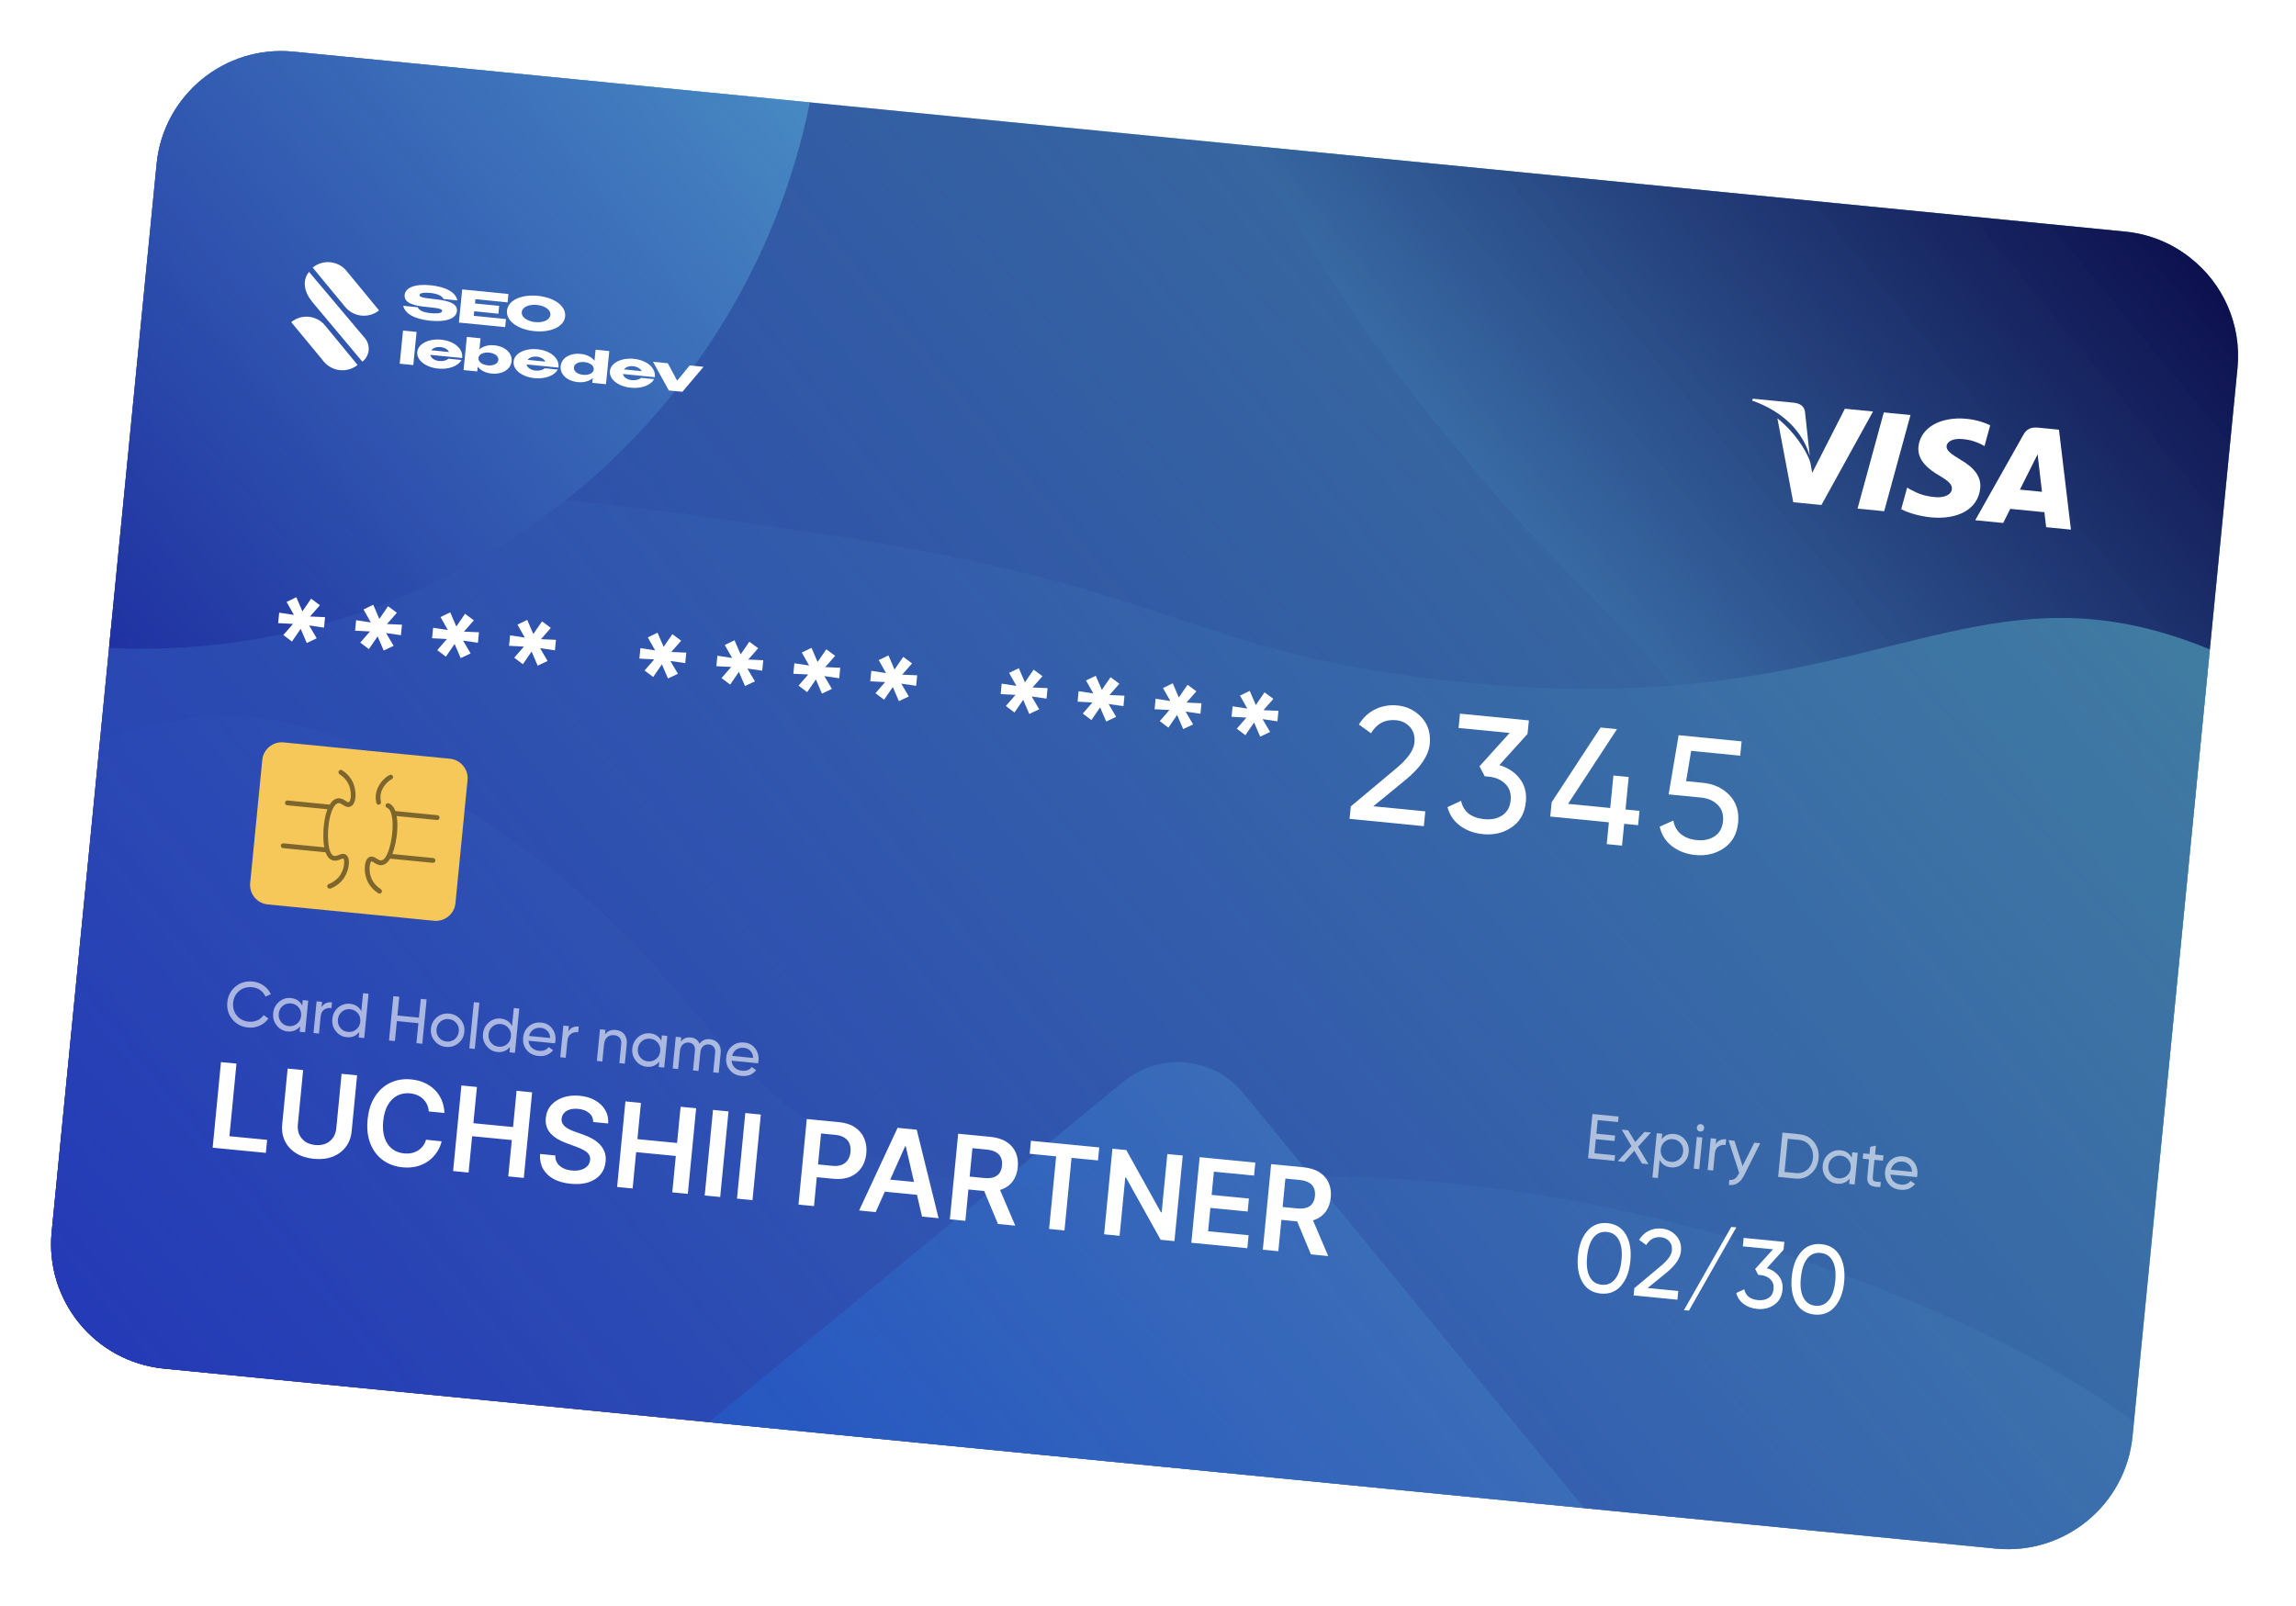 <svg width="233" height="163" viewBox="0 0 233 163" fill="none" xmlns="http://www.w3.org/2000/svg">
<g filter="url(#filter0_d_96_319641)">
<path d="M223.06 33.385L212.409 141.786C211.723 148.761 205.506 153.866 198.531 153.181L12.636 134.915C5.661 134.23 0.556 128.013 1.242 121.038L11.893 12.636C12.578 5.661 18.796 0.556 25.771 1.242L211.672 19.508C214.167 19.753 216.429 20.708 218.258 22.157C221.554 24.736 223.5 28.906 223.06 33.385Z" fill="url(#paint0_linear_96_319641)"/>
<path d="M223.06 33.385L214.972 115.695C194.371 121.275 172.232 116.535 167.736 106.436C164.44 99.032 173.103 94.364 172.116 81.205C171.643 74.969 169.261 70.213 165.655 65.589C160.827 59.374 153.79 53.408 146.264 44.446C141.424 38.684 129.561 24.558 123.682 10.862L211.665 19.507C214.161 19.752 216.423 20.707 218.257 22.163C221.56 24.736 223.501 28.9 223.06 33.385Z" fill="url(#paint1_linear_96_319641)"/>
<path d="M220.256 61.916L212.408 141.786C211.723 148.761 205.512 153.861 198.538 153.175L12.637 134.909C5.662 134.224 0.562 128.013 1.248 121.038L7.274 59.709C11.268 56.464 15.86 53.511 21.099 51.158C37.078 43.968 51.64 45.986 80.111 50.306C114.413 55.508 116.259 61.652 140.463 64.788C150.423 66.082 158.627 66.143 165.654 65.589C189.345 63.666 199.549 54.557 217.822 60.982C218.633 61.27 219.443 61.577 220.256 61.916Z" fill="url(#paint2_linear_96_319641)"/>
<path d="M78.185 6.392C71.445 39.64 41.303 63.382 7.065 61.767L11.893 12.636C12.578 5.661 18.796 0.556 25.771 1.242L78.185 6.392Z" fill="url(#paint3_linear_96_319641)"/>
<path opacity="0.33" d="M156.751 149.07L67.929 140.342L110.07 105.741C113.718 102.752 119.148 103.286 122.144 106.927L156.751 149.07Z" fill="url(#paint4_linear_96_319641)"/>
<path opacity="0.27" d="M212.554 140.304L212.409 141.78C211.724 148.755 205.506 153.86 198.531 153.175L12.637 134.909C5.662 134.224 0.557 128.007 1.242 121.032L6.126 71.325C9.812 69.805 13.999 68.783 18.584 68.728C29.205 68.616 37.02 73.805 46.183 80.055C63.757 92.045 65.888 100.37 75.735 108.083C94.677 122.924 112.486 112.269 146.695 116.489C172.466 119.679 199.129 130.256 212.554 140.304Z" fill="url(#paint5_linear_96_319641)"/>
<path opacity="0.53" d="M223.06 33.385L212.409 141.786C211.723 148.761 205.506 153.866 198.531 153.181L12.636 134.915C5.661 134.23 0.556 128.013 1.242 121.038L11.893 12.636C12.578 5.661 18.796 0.556 25.771 1.242L211.672 19.508C214.167 19.753 216.429 20.708 218.258 22.157C221.554 24.736 223.5 28.906 223.06 33.385Z" fill="url(#paint6_linear_96_319641)"/>
<path d="M17.58 112.489L18.424 103.803L19.997 103.955L19.282 111.323L23.107 111.694L22.979 113.014L17.58 112.489ZM30.665 104.992L32.238 105.145L31.687 110.82C31.626 111.442 31.426 111.975 31.086 112.418C30.749 112.862 30.303 113.191 29.749 113.406C29.194 113.617 28.564 113.689 27.857 113.62C27.147 113.551 26.541 113.36 26.037 113.045C25.535 112.728 25.16 112.319 24.915 111.819C24.67 111.318 24.577 110.757 24.637 110.135L25.189 104.46L26.762 104.613L26.224 110.156C26.189 110.518 26.237 110.848 26.367 111.146C26.501 111.445 26.706 111.689 26.981 111.878C27.257 112.065 27.595 112.177 27.993 112.216C28.392 112.255 28.745 112.209 29.051 112.079C29.361 111.947 29.609 111.747 29.794 111.479C29.98 111.212 30.091 110.897 30.126 110.535L30.665 104.992ZM41.099 108.964L39.513 108.81C39.493 108.545 39.432 108.307 39.33 108.094C39.228 107.879 39.093 107.692 38.926 107.533C38.759 107.374 38.563 107.248 38.338 107.154C38.116 107.059 37.872 106.998 37.606 106.972C37.134 106.926 36.704 107.004 36.316 107.206C35.928 107.406 35.609 107.723 35.359 108.158C35.108 108.59 34.951 109.133 34.888 109.786C34.823 110.451 34.872 111.021 35.034 111.496C35.2 111.969 35.452 112.339 35.791 112.606C36.134 112.87 36.54 113.025 37.009 113.071C37.269 113.096 37.516 113.086 37.749 113.04C37.985 112.991 38.2 112.908 38.394 112.79C38.591 112.672 38.761 112.52 38.905 112.334C39.051 112.149 39.161 111.931 39.234 111.681L40.819 111.844C40.72 112.251 40.553 112.626 40.32 112.969C40.09 113.312 39.803 113.606 39.459 113.853C39.116 114.096 38.725 114.275 38.285 114.389C37.846 114.501 37.368 114.531 36.851 114.481C36.087 114.407 35.423 114.164 34.858 113.752C34.293 113.341 33.87 112.784 33.59 112.083C33.31 111.383 33.215 110.566 33.306 109.633C33.397 108.697 33.648 107.913 34.061 107.283C34.474 106.649 34.997 106.185 35.63 105.89C36.264 105.594 36.96 105.484 37.718 105.557C38.201 105.604 38.644 105.716 39.047 105.892C39.449 106.068 39.8 106.303 40.1 106.598C40.4 106.89 40.636 107.235 40.809 107.634C40.984 108.031 41.081 108.474 41.099 108.964ZM41.981 114.86L42.825 106.173L44.398 106.326L44.041 110.003L48.066 110.394L48.423 106.717L50.001 106.87L49.157 115.557L47.579 115.403L47.938 111.713L43.913 111.322L43.554 115.012L41.981 114.86ZM56.201 109.883C56.197 109.509 56.059 109.204 55.785 108.969C55.514 108.735 55.145 108.595 54.678 108.549C54.35 108.517 54.064 108.54 53.82 108.616C53.575 108.692 53.383 108.809 53.242 108.966C53.101 109.124 53.019 109.311 52.995 109.529C52.977 109.71 53.003 109.871 53.072 110.012C53.144 110.153 53.247 110.277 53.382 110.384C53.518 110.489 53.67 110.581 53.839 110.66C54.009 110.739 54.18 110.809 54.354 110.868L55.149 111.151C55.469 111.259 55.775 111.393 56.065 111.553C56.357 111.712 56.614 111.903 56.835 112.124C57.059 112.346 57.228 112.603 57.343 112.897C57.457 113.191 57.496 113.525 57.459 113.901C57.41 114.41 57.236 114.846 56.938 115.208C56.641 115.567 56.235 115.832 55.722 116.002C55.212 116.169 54.609 116.219 53.914 116.152C53.238 116.086 52.661 115.924 52.184 115.667C51.71 115.409 51.352 115.066 51.111 114.638C50.873 114.209 50.771 113.706 50.804 113.126L52.352 113.277C52.345 113.582 52.414 113.842 52.559 114.059C52.703 114.276 52.902 114.446 53.155 114.571C53.412 114.696 53.704 114.774 54.032 114.806C54.374 114.839 54.678 114.817 54.946 114.741C55.216 114.661 55.434 114.537 55.599 114.367C55.764 114.195 55.86 113.984 55.887 113.736C55.906 113.509 55.858 113.316 55.742 113.157C55.626 112.994 55.456 112.852 55.231 112.73C55.009 112.606 54.746 112.489 54.443 112.38L53.479 112.029C52.782 111.776 52.243 111.442 51.864 111.029C51.488 110.613 51.33 110.094 51.39 109.471C51.44 108.96 51.622 108.525 51.937 108.167C52.254 107.81 52.663 107.549 53.164 107.383C53.666 107.215 54.221 107.16 54.829 107.22C55.445 107.279 55.975 107.439 56.418 107.699C56.864 107.957 57.201 108.288 57.43 108.692C57.659 109.094 57.754 109.54 57.715 110.03L56.201 109.883ZM58.625 116.477L59.469 107.79L61.042 107.943L60.685 111.62L64.71 112.011L65.067 108.334L66.645 108.487L65.801 117.174L64.224 117.021L64.582 113.33L60.557 112.939L60.199 116.629L58.625 116.477ZM69.93 108.807L69.086 117.493L67.513 117.34L68.357 108.654L69.93 108.807ZM73.208 109.125L72.364 117.811L70.79 117.658L71.634 108.972L73.208 109.125ZM77.031 118.265L77.874 109.578L81.132 109.895C81.799 109.96 82.347 110.138 82.775 110.431C83.206 110.724 83.516 111.1 83.706 111.558C83.899 112.013 83.968 112.517 83.915 113.068C83.861 113.625 83.695 114.108 83.418 114.518C83.142 114.928 82.762 115.235 82.28 115.439C81.798 115.641 81.222 115.709 80.552 115.644L78.393 115.434L78.519 114.141L80.466 114.33C80.856 114.368 81.182 114.331 81.444 114.219C81.706 114.108 81.908 113.939 82.05 113.713C82.194 113.487 82.281 113.22 82.311 112.912C82.341 112.604 82.307 112.327 82.208 112.08C82.112 111.834 81.945 111.634 81.706 111.479C81.47 111.322 81.155 111.224 80.762 111.186L79.32 111.046L78.604 118.418L77.031 118.265ZM84.864 119.026L83.185 118.863L87.087 110.473L89.029 110.662L91.248 119.646L89.568 119.483L87.919 112.352L87.851 112.346L84.864 119.026ZM85.25 115.625L89.831 116.07L89.708 117.334L85.128 116.889L85.25 115.625ZM92.392 119.757L93.236 111.071L96.493 111.387C97.16 111.452 97.709 111.622 98.139 111.898C98.572 112.174 98.884 112.533 99.075 112.974C99.269 113.412 99.339 113.909 99.285 114.463C99.231 115.02 99.066 115.492 98.788 115.879C98.514 116.263 98.137 116.545 97.657 116.724C97.178 116.9 96.604 116.955 95.937 116.89L93.617 116.665L93.744 115.359L95.852 115.564C96.242 115.601 96.567 115.579 96.826 115.495C97.086 115.409 97.285 115.267 97.424 115.07C97.566 114.869 97.652 114.615 97.682 114.307C97.712 113.999 97.677 113.73 97.576 113.5C97.476 113.268 97.307 113.083 97.07 112.946C96.832 112.806 96.517 112.717 96.124 112.679L94.681 112.538L93.965 119.91L92.392 119.757ZM97.262 116.257L99.03 120.402L97.274 120.231L95.544 116.09L97.262 116.257ZM100.494 113.107L100.622 111.788L107.553 112.462L107.424 113.781L104.74 113.52L104.024 120.887L102.463 120.736L103.179 113.368L100.494 113.107ZM116.027 113.285L115.183 121.971L113.783 121.835L110.265 115.521L110.193 115.514L109.618 121.431L108.045 121.278L108.889 112.591L110.297 112.728L113.81 119.046L113.887 119.054L114.462 113.133L116.027 113.285ZM116.898 122.138L117.741 113.452L123.391 114L123.263 115.319L119.187 114.923L118.958 117.282L122.741 117.649L122.613 118.968L118.83 118.601L118.599 120.972L122.709 121.371L122.581 122.69L116.898 122.138ZM124.152 122.843L124.996 114.156L128.254 114.473C128.921 114.538 129.47 114.708 129.9 114.984C130.332 115.26 130.644 115.618 130.835 116.059C131.03 116.498 131.1 116.994 131.046 117.548C130.992 118.105 130.826 118.577 130.549 118.964C130.275 119.349 129.898 119.63 129.418 119.809C128.938 119.985 128.365 120.041 127.698 119.976L125.378 119.751L125.505 118.444L127.612 118.649C128.003 118.687 128.327 118.664 128.587 118.581C128.846 118.495 129.046 118.353 129.185 118.155C129.327 117.955 129.413 117.701 129.443 117.393C129.473 117.084 129.438 116.816 129.337 116.586C129.237 116.354 129.068 116.169 128.83 116.032C128.593 115.891 128.277 115.802 127.884 115.764L126.442 115.624L125.726 122.996L124.152 122.843ZM129.022 119.343L130.79 123.488L129.034 123.317L127.304 119.176L129.022 119.343Z" fill="white"/>
<path d="M36.565 32.916L36.899 29.554L38.278 29.691L37.943 33.053L36.565 32.916Z" fill="white"/>
<path d="M40.466 33.411C39.188 33.284 38.261 32.556 38.344 31.72C38.428 30.885 39.509 30.352 40.772 30.477C42.011 30.601 43.001 31.334 42.905 32.295L42.901 32.338L39.668 32.017C39.728 32.338 40.072 32.591 40.572 32.64C40.975 32.68 41.314 32.588 41.502 32.408L42.832 32.54C42.502 33.133 41.58 33.522 40.466 33.411ZM40.698 31.227C40.275 31.185 39.941 31.321 39.773 31.552L41.569 31.73C41.445 31.471 41.12 31.269 40.698 31.227Z" fill="white"/>
<path d="M43.042 33.56L43.377 30.198L44.765 30.336L44.654 31.455C45.015 31.142 45.559 30.987 46.169 31.048C47.278 31.158 48 31.851 47.919 32.667C47.838 33.484 46.988 34.025 45.884 33.915C45.274 33.855 44.771 33.596 44.478 33.218L44.431 33.698L43.042 33.56ZM45.511 33.083C46.101 33.142 46.537 32.904 46.574 32.538C46.61 32.169 46.23 31.849 45.639 31.791C45.038 31.731 44.588 31.968 44.552 32.333C44.515 32.703 44.91 33.023 45.511 33.083Z" fill="white"/>
<path d="M50.241 34.383C48.963 34.255 48.036 33.528 48.12 32.692C48.203 31.856 49.284 31.324 50.547 31.449C51.786 31.573 52.776 32.306 52.68 33.267L52.676 33.31L49.444 32.989C49.504 33.31 49.847 33.562 50.347 33.612C50.75 33.652 51.089 33.56 51.277 33.38L52.608 33.512C52.277 34.105 51.355 34.493 50.241 34.383ZM50.473 32.199C50.05 32.157 49.716 32.293 49.548 32.524L51.344 32.702C51.22 32.443 50.895 32.241 50.473 32.199Z" fill="white"/>
<path d="M54.64 34.786C53.531 34.676 52.813 33.983 52.895 33.162C52.976 32.35 53.82 31.809 54.925 31.919C55.535 31.979 56.038 32.238 56.33 32.616L56.442 31.497L57.83 31.635L57.495 34.997L56.107 34.859L56.156 34.374C55.794 34.692 55.25 34.847 54.64 34.786ZM55.17 34.043C55.77 34.103 56.221 33.866 56.257 33.501C56.294 33.131 55.899 32.811 55.298 32.751C54.708 32.692 54.276 32.931 54.24 33.296C54.203 33.666 54.579 33.984 55.17 34.043Z" fill="white"/>
<path d="M60.016 35.354C58.739 35.227 57.812 34.5 57.895 33.664C57.978 32.828 59.059 32.295 60.322 32.421C61.562 32.544 62.551 33.278 62.456 34.239L62.451 34.282L59.219 33.961C59.279 34.282 59.623 34.534 60.122 34.584C60.526 34.624 60.864 34.532 61.052 34.352L62.383 34.484C62.052 35.077 61.131 35.465 60.016 35.354ZM60.248 33.17C59.825 33.128 59.492 33.265 59.323 33.496L61.12 33.674C60.995 33.414 60.671 33.212 60.248 33.17Z" fill="white"/>
<path d="M63.875 35.631L62.268 32.721L63.771 32.871L64.246 33.757L64.716 34.638L65.355 33.867L65.99 33.091L67.397 33.231L65.249 35.768L63.875 35.631Z" fill="white"/>
<path d="M39.657 28.55C38.053 28.39 37.09 27.829 36.921 27.036L38.396 27.183C38.501 27.489 38.931 27.706 39.685 27.781C40.516 27.864 40.852 27.747 40.87 27.569C40.934 26.93 36.905 27.544 37.064 25.939C37.138 25.2 38.095 24.795 39.694 24.954C41.298 25.114 42.268 25.705 42.413 26.491L41.001 26.35C40.905 26.05 40.41 25.806 39.665 25.733C38.882 25.655 38.589 25.781 38.573 25.939C38.51 26.573 42.528 26.022 42.373 27.573C42.299 28.318 41.304 28.714 39.657 28.55Z" fill="white"/>
<path d="M42.57 28.738L42.904 25.375L47.597 25.842L47.513 26.692L44.246 26.367L44.203 26.805L46.657 27.049L46.579 27.841L44.124 27.597L44.078 28.058L47.345 28.383L47.263 29.204L42.57 28.738Z" fill="white"/>
<path d="M50.225 29.61C48.525 29.441 47.347 28.558 47.449 27.525C47.552 26.492 48.881 25.858 50.581 26.027C52.277 26.196 53.455 27.079 53.352 28.112C53.25 29.145 51.921 29.779 50.225 29.61ZM50.316 28.693C51.147 28.776 51.804 28.467 51.854 27.963C51.904 27.463 51.321 27.032 50.49 26.949C49.654 26.866 48.998 27.174 48.948 27.674C48.898 28.178 49.481 28.61 50.316 28.693Z" fill="white"/>
<path d="M25.555 28.696C26.59 27.843 28.129 27.991 28.982 29.027L32.286 33.04C31.241 33.881 29.707 33.725 28.853 32.691L25.555 28.696Z" fill="white"/>
<path d="M27.733 23.16C28.768 22.307 30.307 22.456 31.16 23.491L34.464 27.504C33.42 28.345 31.885 28.189 31.031 27.155L27.733 23.16Z" fill="white"/>
<path d="M33.019 30.307L27.363 23.599L27.361 23.597C26.62 24.503 26.887 25.696 27.735 26.702L32.773 32.71C33.526 32.117 33.636 31.04 33.019 30.307Z" fill="white"/>
<path d="M28.986 58.641L28.881 59.704L27.374 59.486L28.137 60.787L27.13 61.262L26.514 59.825L25.629 61.115L24.753 60.454L25.735 59.325L24.227 59.247L24.332 58.183L25.825 58.412L25.083 57.095L26.071 56.617L26.688 58.055L27.572 56.765L28.467 57.427L27.464 58.573L28.986 58.641Z" fill="white"/>
<path d="M36.793 59.407L36.688 60.471L35.181 60.253L35.944 61.554L34.937 62.029L34.321 60.592L33.436 61.882L32.56 61.221L33.542 60.092L32.034 60.014L32.139 58.95L33.632 59.179L32.89 57.862L33.878 57.384L34.495 58.822L35.379 57.532L36.274 58.194L35.271 59.34L36.793 59.407Z" fill="white"/>
<path d="M44.606 60.175L44.501 61.239L42.994 61.021L43.757 62.321L42.75 62.797L42.134 61.36L41.249 62.65L40.373 61.989L41.355 60.86L39.847 60.781L39.952 59.718L41.445 59.947L40.703 58.63L41.691 58.152L42.308 59.589L43.192 58.3L44.087 58.962L43.084 60.108L44.606 60.175Z" fill="white"/>
<path d="M52.419 60.943L52.314 62.007L50.807 61.789L51.57 63.089L50.563 63.565L49.947 62.127L49.062 63.417L48.186 62.757L49.168 61.628L47.66 61.549L47.765 60.486L49.258 60.715L48.516 59.397L49.504 58.92L50.121 60.357L51.005 59.067L51.9 59.73L50.897 60.876L52.419 60.943Z" fill="white"/>
<path d="M65.644 62.242L65.539 63.306L64.032 63.088L64.795 64.388L63.788 64.864L63.171 63.427L62.287 64.717L61.41 64.056L62.393 62.927L60.885 62.848L60.989 61.785L62.483 62.014L61.74 60.697L62.728 60.219L63.345 61.656L64.23 60.367L65.125 61.029L64.122 62.175L65.644 62.242Z" fill="white"/>
<path d="M73.457 63.01L73.352 64.073L71.845 63.856L72.608 65.156L71.601 65.632L70.984 64.194L70.1 65.484L69.224 64.823L70.206 63.695L68.698 63.616L68.802 62.553L70.296 62.782L69.553 61.464L70.541 60.987L71.158 62.424L72.043 61.134L72.938 61.797L71.935 62.943L73.457 63.01Z" fill="white"/>
<path d="M81.269 63.778L81.165 64.841L79.658 64.624L80.421 65.924L79.414 66.4L78.797 64.962L77.913 66.252L77.037 65.591L78.019 64.463L76.511 64.384L76.615 63.321L78.109 63.549L77.367 62.232L78.355 61.755L78.971 63.192L79.856 61.902L80.751 62.565L79.748 63.71L81.269 63.778Z" fill="white"/>
<path d="M89.076 64.545L88.972 65.608L87.465 65.391L88.228 66.691L87.221 67.167L86.604 65.729L85.72 67.019L84.843 66.359L85.826 65.23L84.318 65.151L84.422 64.088L85.916 64.316L85.174 62.999L86.162 62.522L86.778 63.959L87.663 62.669L88.558 63.332L87.555 64.477L89.076 64.545Z" fill="white"/>
<path d="M102.306 65.845L102.202 66.908L100.695 66.691L101.458 67.991L100.451 68.467L99.834 67.029L98.95 68.319L98.073 67.658L99.056 66.53L97.548 66.451L97.652 65.388L99.146 65.616L98.404 64.299L99.392 63.822L100.008 65.259L100.893 63.969L101.788 64.632L100.785 65.777L102.306 65.845Z" fill="white"/>
<path d="M110.113 66.612L110.009 67.675L108.502 67.458L109.265 68.758L108.258 69.234L107.641 67.796L106.757 69.086L105.88 68.425L106.863 67.297L105.355 67.218L105.459 66.155L106.953 66.383L106.21 65.066L107.198 64.589L107.815 66.026L108.7 64.736L109.595 65.399L108.592 66.544L110.113 66.612Z" fill="white"/>
<path d="M117.926 67.38L117.822 68.443L116.315 68.225L117.078 69.526L116.071 70.001L115.454 68.564L114.57 69.854L113.693 69.193L114.676 68.064L113.168 67.986L113.272 66.922L114.766 67.151L114.024 65.834L115.012 65.356L115.628 66.794L116.513 65.504L117.408 66.166L116.405 67.312L117.926 67.38Z" fill="white"/>
<path d="M125.739 68.147L125.635 69.211L124.128 68.993L124.891 70.293L123.884 70.769L123.267 69.332L122.383 70.622L121.506 69.961L122.489 68.832L120.981 68.753L121.085 67.69L122.579 67.919L121.837 66.602L122.825 66.124L123.441 67.561L124.326 66.272L125.221 66.934L124.218 68.08L125.739 68.147Z" fill="white"/>
<path d="M132.955 79.113L133.079 77.85L137.608 74.057C138.817 73.064 139.46 72.173 139.538 71.385C139.602 70.728 139.452 70.202 139.088 69.793C138.724 69.385 138.254 69.156 137.678 69.099C136.577 68.991 135.725 69.431 135.129 70.428L133.902 69.537C134.34 68.815 134.909 68.296 135.597 67.973C136.286 67.649 137.024 67.525 137.813 67.603C138.788 67.699 139.607 68.108 140.264 68.816C140.92 69.531 141.198 70.43 141.091 71.519C140.975 72.695 140.155 73.909 138.63 75.161L135.367 77.834L140.641 78.353L140.493 79.854L132.955 79.113Z" fill="white"/>
<path d="M148.15 73.659C149.022 73.915 149.716 74.368 150.22 75.024C150.73 75.681 150.937 76.472 150.846 77.391C150.735 78.523 150.259 79.38 149.419 79.96C148.579 80.541 147.602 80.774 146.489 80.664C145.601 80.577 144.832 80.299 144.184 79.825C143.536 79.351 143.105 78.721 142.893 77.924L144.27 77.282C144.508 78.392 145.3 79.013 146.645 79.145C147.364 79.215 147.97 79.085 148.465 78.749C148.958 78.418 149.236 77.909 149.302 77.233C149.368 76.558 149.195 76.004 148.776 75.577C148.357 75.151 147.788 74.899 147.069 74.828L146.668 74.789L146.143 73.777L149.197 70.395L144.017 69.886L144.16 68.435L151.154 69.122L151.013 70.492L148.15 73.659Z" fill="white"/>
<path d="M162.378 78.303L162.235 79.754L160.822 79.615L160.604 81.83L159.053 81.677L159.27 79.463L153.321 78.879L153.464 77.427L158.428 69.843L160.092 70.007L155.128 77.591L159.407 78.011L159.731 74.715L161.282 74.867L160.958 78.164L162.378 78.303Z" fill="white"/>
<path d="M168.81 75.455C169.911 75.563 170.811 75.98 171.504 76.705C172.203 77.431 172.497 78.363 172.384 79.507C172.273 80.64 171.797 81.496 170.957 82.077C170.117 82.657 169.14 82.89 168.027 82.78C167.138 82.693 166.365 82.402 165.706 81.908C165.047 81.414 164.62 80.747 164.425 79.906L165.812 79.285C165.913 79.87 166.171 80.324 166.586 80.662C167.002 81 167.531 81.203 168.176 81.267C168.907 81.338 169.52 81.209 170.014 80.873C170.508 80.536 170.785 80.032 170.852 79.357C170.918 78.681 170.745 78.127 170.326 77.701C169.907 77.275 169.344 77.023 168.631 76.953L165.334 76.629L166.348 70.621L172.741 71.25L172.598 72.701L167.619 72.212L167.108 75.288L168.81 75.455Z" fill="white"/>
<path d="M21.192 100.292C20.511 100.225 19.97 99.945 19.57 99.451C19.17 98.957 19.005 98.385 19.07 97.728C19.134 97.071 19.407 96.542 19.896 96.135C20.384 95.728 20.969 95.559 21.651 95.626C22.064 95.666 22.429 95.803 22.754 96.031C23.079 96.265 23.322 96.554 23.483 96.905L22.935 97.154C22.828 96.891 22.659 96.678 22.418 96.503C22.176 96.328 21.901 96.231 21.595 96.201C21.075 96.15 20.64 96.278 20.275 96.577C19.918 96.876 19.707 97.279 19.658 97.779C19.61 98.273 19.731 98.709 20.03 99.073C20.323 99.436 20.732 99.647 21.251 99.698C21.557 99.728 21.846 99.681 22.117 99.562C22.388 99.437 22.595 99.262 22.75 99.031L23.241 99.376C23.02 99.689 22.725 99.931 22.361 100.098C21.997 100.264 21.605 100.333 21.192 100.292Z" fill="white" fill-opacity="0.6"/>
<path d="M26.721 97.507L27.277 97.562L26.962 100.777L26.405 100.722L26.459 100.172C26.136 100.57 25.714 100.743 25.183 100.691C24.732 100.646 24.367 100.446 24.08 100.083C23.793 99.727 23.676 99.311 23.723 98.836C23.769 98.367 23.965 97.981 24.316 97.681C24.667 97.387 25.065 97.256 25.516 97.3C26.047 97.352 26.433 97.605 26.667 98.058L26.721 97.507ZM25.305 100.147C25.631 100.179 25.917 100.093 26.151 99.895C26.392 99.698 26.525 99.433 26.557 99.108C26.589 98.782 26.51 98.497 26.312 98.256C26.115 98.016 25.857 97.877 25.532 97.845C25.213 97.814 24.926 97.899 24.692 98.097C24.452 98.295 24.318 98.559 24.286 98.885C24.254 99.21 24.334 99.496 24.531 99.736C24.728 99.983 24.986 100.116 25.305 100.147Z" fill="white" fill-opacity="0.6"/>
<path d="M28.633 98.238C28.853 97.855 29.211 97.688 29.692 97.736L29.635 98.317C29.361 98.278 29.122 98.33 28.907 98.467C28.698 98.604 28.572 98.851 28.538 99.201L28.371 100.903L27.814 100.848L28.13 97.633L28.687 97.687L28.633 98.238Z" fill="white" fill-opacity="0.6"/>
<path d="M32.846 96.808L33.403 96.862L32.961 101.36L32.405 101.305L32.459 100.755C32.135 101.153 31.714 101.326 31.182 101.274C30.732 101.23 30.366 101.029 30.08 100.666C29.793 100.31 29.676 99.894 29.723 99.419C29.769 98.95 29.964 98.565 30.316 98.264C30.667 97.97 31.065 97.839 31.516 97.883C32.047 97.936 32.433 98.188 32.666 98.641L32.846 96.808ZM31.311 100.737C31.636 100.769 31.923 100.683 32.157 100.485C32.397 100.288 32.531 100.023 32.563 99.698C32.594 99.373 32.515 99.087 32.318 98.846C32.12 98.606 31.862 98.467 31.537 98.435C31.218 98.404 30.932 98.489 30.698 98.687C30.457 98.885 30.324 99.149 30.292 99.475C30.26 99.8 30.339 100.086 30.537 100.326C30.727 100.572 30.986 100.705 31.311 100.737Z" fill="white" fill-opacity="0.6"/>
<path d="M38.702 97.383L39.296 97.441L38.854 101.939L38.26 101.881L38.459 99.854L36.276 99.639L36.077 101.666L35.476 101.607L35.918 97.109L36.519 97.168L36.331 99.076L38.514 99.291L38.702 97.383Z" fill="white" fill-opacity="0.6"/>
<path d="M42.51 101.888C42.146 102.181 41.73 102.304 41.261 102.258C40.791 102.212 40.407 102.01 40.107 101.652C39.814 101.295 39.684 100.878 39.731 100.402C39.778 99.927 39.98 99.543 40.343 99.25C40.701 98.956 41.117 98.833 41.592 98.88C42.068 98.927 42.446 99.128 42.745 99.486C43.045 99.844 43.168 100.26 43.122 100.735C43.075 101.211 42.873 101.595 42.51 101.888ZM41.314 101.714C41.633 101.745 41.919 101.666 42.153 101.468C42.393 101.27 42.526 101.012 42.558 100.686C42.59 100.361 42.511 100.075 42.313 99.841C42.115 99.601 41.857 99.468 41.538 99.437C41.219 99.405 40.946 99.486 40.705 99.683C40.465 99.881 40.331 100.145 40.3 100.464C40.268 100.79 40.347 101.075 40.545 101.31C40.743 101.55 40.995 101.682 41.314 101.714Z" fill="white" fill-opacity="0.6"/>
<path d="M43.627 102.408L44.088 97.716L44.645 97.771L44.184 102.463L43.627 102.408Z" fill="white" fill-opacity="0.6"/>
<path d="M48.141 98.311L48.698 98.365L48.256 102.863L47.699 102.808L47.753 102.258C47.43 102.656 47.009 102.829 46.477 102.777C46.027 102.732 45.661 102.532 45.375 102.169C45.087 101.813 44.971 101.397 45.017 100.922C45.063 100.452 45.259 100.068 45.611 99.767C45.962 99.473 46.36 99.342 46.81 99.386C47.342 99.439 47.728 99.691 47.961 100.144L48.141 98.311ZM46.599 102.239C46.925 102.271 47.211 102.186 47.445 101.988C47.686 101.79 47.819 101.525 47.851 101.2C47.883 100.875 47.804 100.589 47.606 100.349C47.409 100.108 47.151 99.969 46.825 99.937C46.507 99.906 46.22 99.991 45.986 100.189C45.745 100.387 45.612 100.652 45.58 100.977C45.548 101.302 45.627 101.588 45.825 101.828C46.022 102.075 46.28 102.208 46.599 102.239Z" fill="white" fill-opacity="0.6"/>
<path d="M49.634 101.634C49.662 101.927 49.771 102.165 49.962 102.342C50.153 102.519 50.402 102.625 50.708 102.655C51.133 102.697 51.455 102.571 51.68 102.277L52.129 102.593C51.769 103.044 51.276 103.242 50.644 103.18C50.131 103.129 49.733 102.932 49.446 102.576C49.159 102.225 49.042 101.803 49.09 101.315C49.138 100.834 49.334 100.442 49.678 100.154C50.022 99.866 50.445 99.743 50.939 99.792C51.408 99.838 51.779 100.045 52.041 100.405C52.309 100.766 52.413 101.181 52.367 101.65C52.359 101.731 52.345 101.812 52.324 101.898L49.634 101.634ZM50.887 100.323C50.586 100.294 50.328 100.357 50.117 100.507C49.907 100.657 49.759 100.869 49.688 101.147L51.834 101.357C51.814 101.046 51.718 100.803 51.539 100.627C51.354 100.451 51.143 100.349 50.887 100.323Z" fill="white" fill-opacity="0.6"/>
<path d="M53.673 100.698C53.894 100.316 54.252 100.149 54.733 100.196L54.676 100.778C54.402 100.738 54.163 100.791 53.948 100.927C53.738 101.065 53.613 101.311 53.579 101.662L53.411 103.363L52.855 103.308L53.171 100.093L53.727 100.148L53.673 100.698Z" fill="white" fill-opacity="0.6"/>
<path d="M58.488 100.54C58.864 100.577 59.159 100.726 59.36 100.986C59.562 101.246 59.643 101.582 59.603 101.989L59.409 103.959L58.853 103.904L59.043 101.965C59.069 101.702 59.02 101.495 58.89 101.337C58.76 101.179 58.573 101.092 58.329 101.068C58.048 101.04 57.814 101.105 57.628 101.264C57.442 101.422 57.328 101.677 57.293 102.039L57.126 103.741L56.569 103.686L56.885 100.471L57.441 100.526L57.396 100.988C57.657 100.642 58.026 100.495 58.488 100.54Z" fill="white" fill-opacity="0.6"/>
<path d="M63.165 101.088L63.722 101.143L63.406 104.358L62.849 104.303L62.904 103.753C62.58 104.15 62.159 104.324 61.627 104.272C61.177 104.227 60.811 104.027 60.525 103.664C60.238 103.308 60.121 102.892 60.167 102.417C60.214 101.947 60.409 101.562 60.761 101.262C61.112 100.968 61.51 100.837 61.96 100.881C62.492 100.933 62.878 101.186 63.111 101.638L63.165 101.088ZM61.75 103.728C62.075 103.76 62.362 103.674 62.596 103.476C62.836 103.279 62.97 103.014 63.002 102.689C63.034 102.363 62.954 102.078 62.757 101.837C62.56 101.597 62.302 101.458 61.976 101.426C61.657 101.395 61.371 101.48 61.137 101.678C60.896 101.876 60.763 102.14 60.731 102.466C60.699 102.791 60.778 103.077 60.976 103.317C61.173 103.564 61.431 103.697 61.75 103.728Z" fill="white" fill-opacity="0.6"/>
<path d="M68.053 101.48C68.416 101.515 68.692 101.662 68.895 101.916C69.097 102.17 69.172 102.499 69.133 102.899L68.937 104.895L68.38 104.84L68.574 102.864C68.599 102.613 68.555 102.413 68.437 102.269C68.319 102.118 68.157 102.033 67.944 102.012C67.706 101.989 67.504 102.051 67.345 102.193C67.186 102.336 67.093 102.579 67.06 102.911L66.884 104.7L66.328 104.645L66.522 102.668C66.546 102.418 66.503 102.218 66.397 102.075C66.285 101.925 66.129 101.84 65.917 101.819C65.679 101.796 65.477 101.858 65.305 102.005C65.132 102.153 65.027 102.389 64.995 102.714L64.819 104.503L64.263 104.448L64.579 101.233L65.135 101.288L65.093 101.719C65.346 101.397 65.681 101.259 66.1 101.3C66.532 101.343 66.827 101.555 66.991 101.937C67.247 101.584 67.603 101.435 68.053 101.48Z" fill="white" fill-opacity="0.6"/>
<path d="M70.24 103.659C70.268 103.952 70.377 104.19 70.568 104.367C70.759 104.543 71.007 104.65 71.314 104.68C71.739 104.722 72.061 104.596 72.286 104.302L72.735 104.618C72.375 105.068 71.882 105.266 71.25 105.204C70.737 105.154 70.339 104.957 70.052 104.6C69.765 104.25 69.648 103.828 69.696 103.34C69.743 102.858 69.94 102.467 70.284 102.179C70.628 101.89 71.051 101.768 71.545 101.816C72.014 101.862 72.385 102.069 72.647 102.43C72.914 102.791 73.019 103.205 72.973 103.675C72.965 103.756 72.951 103.837 72.929 103.923L70.24 103.659ZM71.493 102.348C71.192 102.319 70.933 102.382 70.723 102.531C70.512 102.681 70.365 102.894 70.294 103.171L72.433 103.382C72.413 103.07 72.317 102.827 72.138 102.652C71.966 102.477 71.749 102.373 71.493 102.348Z" fill="white" fill-opacity="0.6"/>
<path d="M157.808 113.059L159.897 113.264L159.842 113.827L157.158 113.563L157.6 109.066L160.252 109.326L160.197 109.889L158.139 109.687L158.003 111.07L159.899 111.256L159.844 111.813L157.948 111.626L157.808 113.059Z" fill="white" fill-opacity="0.6"/>
<path d="M163.289 114.166L162.632 114.101L161.85 112.799L160.83 113.924L160.173 113.86L161.568 112.329L160.564 110.658L161.227 110.723L161.943 111.918L162.884 110.886L163.541 110.951L162.231 112.394L163.289 114.166Z" fill="white" fill-opacity="0.6"/>
<path d="M165.908 111.095C166.359 111.139 166.724 111.339 167.011 111.702C167.298 112.059 167.415 112.474 167.368 112.95C167.322 113.419 167.126 113.804 166.775 114.104C166.424 114.398 166.026 114.529 165.575 114.485C165.044 114.433 164.658 114.18 164.424 113.728L164.244 115.567L163.687 115.512L164.129 111.015L164.686 111.069L164.632 111.62C164.949 111.215 165.377 111.042 165.908 111.095ZM165.561 113.928C165.88 113.959 166.16 113.873 166.4 113.676C166.641 113.478 166.774 113.213 166.806 112.888C166.838 112.563 166.759 112.277 166.561 112.037C166.364 111.796 166.106 111.657 165.787 111.626C165.461 111.594 165.175 111.68 164.941 111.878C164.701 112.075 164.567 112.34 164.535 112.665C164.503 112.99 164.583 113.276 164.78 113.517C164.971 113.763 165.235 113.896 165.561 113.928Z" fill="white" fill-opacity="0.6"/>
<path d="M168.535 110.848C168.428 110.837 168.338 110.79 168.276 110.715C168.214 110.639 168.186 110.542 168.195 110.442C168.205 110.342 168.252 110.251 168.328 110.183C168.404 110.115 168.502 110.086 168.608 110.097C168.708 110.107 168.792 110.153 168.86 110.235C168.928 110.318 168.95 110.408 168.94 110.515C168.929 110.621 168.883 110.705 168.808 110.767C168.732 110.829 168.635 110.857 168.535 110.848ZM167.88 114.617L168.196 111.402L168.753 111.456L168.437 114.672L167.88 114.617Z" fill="white" fill-opacity="0.6"/>
<path d="M170.113 112.139C170.334 111.757 170.691 111.59 171.173 111.637L171.116 112.219C170.842 112.18 170.603 112.232 170.387 112.369C170.178 112.506 170.053 112.753 170.018 113.103L169.851 114.804L169.294 114.75L169.61 111.534L170.167 111.589L170.113 112.139Z" fill="white" fill-opacity="0.6"/>
<path d="M174.026 111.981L174.626 112.04L172.978 115.32C172.804 115.669 172.583 115.932 172.32 116.095C172.058 116.259 171.761 116.318 171.444 116.268L171.495 115.749C171.886 115.819 172.196 115.628 172.423 115.177L172.497 115.064L171.411 111.724L172.011 111.783L172.839 114.353L174.026 111.981Z" fill="white" fill-opacity="0.6"/>
<path d="M178.637 111.133C179.25 111.193 179.736 111.462 180.1 111.933C180.464 112.405 180.611 112.962 180.55 113.588C180.488 114.22 180.235 114.732 179.786 115.124C179.337 115.521 178.809 115.684 178.196 115.624L176.445 115.452L176.886 110.954L178.638 111.126L178.637 111.133ZM178.251 115.067C178.707 115.112 179.099 114.987 179.424 114.696C179.749 114.406 179.933 114.02 179.98 113.538C180.027 113.057 179.923 112.642 179.66 112.294C179.397 111.946 179.044 111.747 178.581 111.702L177.424 111.588L177.094 114.954L178.251 115.067Z" fill="white" fill-opacity="0.6"/>
<path d="M183.972 112.958L184.528 113.013L184.213 116.228L183.656 116.173L183.71 115.623C183.387 116.02 182.965 116.194 182.434 116.142C181.983 116.097 181.618 115.897 181.331 115.534C181.044 115.178 180.927 114.762 180.974 114.287C181.02 113.817 181.216 113.432 181.567 113.132C181.918 112.838 182.316 112.707 182.767 112.751C183.298 112.803 183.684 113.056 183.918 113.508L183.972 112.958ZM182.563 115.598C182.888 115.63 183.174 115.545 183.409 115.347C183.649 115.149 183.782 114.885 183.814 114.559C183.846 114.234 183.767 113.948 183.57 113.708C183.372 113.467 183.114 113.328 182.789 113.296C182.47 113.265 182.184 113.351 181.949 113.549C181.709 113.746 181.576 114.011 181.544 114.336C181.512 114.662 181.591 114.947 181.788 115.188C181.979 115.434 182.237 115.567 182.563 115.598Z" fill="white" fill-opacity="0.6"/>
<path d="M187.078 113.806L186.221 113.722L186.05 115.461C186.035 115.617 186.055 115.733 186.111 115.808C186.167 115.883 186.257 115.924 186.389 115.936C186.52 115.949 186.677 115.965 186.865 115.977L186.816 116.477C186.322 116.492 185.969 116.419 185.758 116.253C185.547 116.087 185.46 115.807 185.5 115.407L185.671 113.668L185.033 113.605L185.085 113.067L185.724 113.13L185.795 112.398L186.369 112.284L186.28 113.185L187.137 113.269L187.084 113.807L187.078 113.806Z" fill="white" fill-opacity="0.6"/>
<path d="M187.843 115.214C187.871 115.507 187.98 115.746 188.171 115.922C188.362 116.099 188.611 116.205 188.917 116.236C189.343 116.277 189.665 116.151 189.889 115.857L190.338 116.173C189.978 116.624 189.485 116.822 188.853 116.76C188.34 116.709 187.943 116.512 187.656 116.156C187.368 115.805 187.252 115.383 187.3 114.896C187.347 114.414 187.543 114.023 187.887 113.734C188.231 113.446 188.654 113.323 189.148 113.372C189.617 113.418 189.989 113.625 190.25 113.985C190.518 114.346 190.622 114.761 190.576 115.23C190.568 115.311 190.554 115.392 190.533 115.478L187.843 115.214ZM189.09 113.903C188.789 113.873 188.531 113.936 188.32 114.086C188.11 114.236 187.962 114.449 187.891 114.726L190.037 114.937C190.017 114.626 189.921 114.383 189.742 114.207C189.563 114.032 189.346 113.928 189.09 113.903Z" fill="white" fill-opacity="0.6"/>
<path d="M160.496 126.511C159.969 127.116 159.28 127.377 158.442 127.294C157.604 127.212 156.985 126.823 156.58 126.126C156.181 125.43 156.028 124.543 156.134 123.461C156.241 122.379 156.557 121.538 157.09 120.934C157.617 120.329 158.306 120.068 159.144 120.15C159.982 120.233 160.601 120.622 161.006 121.319C161.405 122.015 161.558 122.901 161.451 123.984C161.345 125.066 161.029 125.906 160.496 126.511ZM157.316 125.573C157.571 126.065 157.979 126.346 158.536 126.4C159.093 126.455 159.547 126.266 159.9 125.827C160.252 125.394 160.467 124.746 160.551 123.895C160.634 123.044 160.549 122.366 160.289 121.867C160.028 121.368 159.619 121.094 159.063 121.039C158.506 120.985 158.052 121.174 157.705 121.613C157.36 122.047 157.144 122.695 157.06 123.552C156.976 124.403 157.061 125.081 157.316 125.573Z" fill="white"/>
<path d="M161.783 127.49L161.856 126.745L164.526 124.507C165.241 123.92 165.621 123.395 165.666 122.932C165.705 122.545 165.615 122.233 165.399 121.99C165.183 121.748 164.905 121.613 164.568 121.58C163.917 121.516 163.418 121.777 163.063 122.367L162.338 121.841C162.6 121.418 162.934 121.11 163.338 120.916C163.742 120.722 164.179 120.651 164.648 120.698C165.224 120.754 165.706 120.991 166.093 121.414C166.481 121.838 166.644 122.365 166.581 123.01C166.513 123.704 166.032 124.421 165.132 125.16L163.202 126.732L166.311 127.038L166.225 127.92L161.783 127.484L161.783 127.49Z" fill="white"/>
<path d="M167.399 129.02L166.885 128.983L171.687 120.536L172.201 120.574L167.399 129.02Z" fill="white"/>
<path d="M175.3 124.719C175.815 124.87 176.225 125.138 176.521 125.527C176.824 125.917 176.943 126.377 176.89 126.921C176.824 127.591 176.541 128.093 176.046 128.436C175.551 128.779 174.975 128.919 174.319 128.854C173.793 128.802 173.342 128.638 172.959 128.36C172.575 128.083 172.321 127.71 172.197 127.237L173.011 126.862C173.149 127.52 173.618 127.882 174.413 127.96C174.838 128.002 175.199 127.924 175.49 127.731C175.78 127.539 175.943 127.239 175.982 126.838C176.021 126.438 175.921 126.112 175.674 125.861C175.427 125.609 175.088 125.462 174.662 125.42L174.425 125.397L174.117 124.798L175.924 122.803L172.865 122.503L172.949 121.646L177.078 122.051L176.993 122.851L175.3 124.719Z" fill="white"/>
<path d="M182.19 128.642C181.663 129.247 180.974 129.508 180.136 129.426C179.298 129.343 178.679 128.954 178.274 128.258C177.875 127.561 177.722 126.675 177.829 125.593C177.935 124.51 178.251 123.67 178.784 123.065C179.311 122.46 180 122.2 180.838 122.282C181.676 122.364 182.295 122.754 182.7 123.45C183.099 124.146 183.252 125.033 183.146 126.115C183.039 127.197 182.723 128.038 182.19 128.642ZM179.011 127.705C179.265 128.197 179.674 128.477 180.23 128.532C180.787 128.587 181.241 128.397 181.594 127.958C181.946 127.526 182.161 126.877 182.245 126.027C182.329 125.176 182.244 124.498 181.983 123.999C181.723 123.499 181.314 123.226 180.757 123.171C180.2 123.116 179.746 123.305 179.4 123.745C179.054 124.178 178.839 124.827 178.754 125.684C178.665 126.534 178.75 127.212 179.011 127.705Z" fill="white"/>
<path d="M204.946 39.614L202.857 39.408C202.206 39.344 201.707 39.479 201.357 40.088L196.446 48.802L199.286 49.081C199.286 49.081 199.875 47.901 200.001 47.648L203.467 47.988C203.514 48.347 203.646 49.509 203.646 49.509L206.16 49.756L204.946 39.614ZM200.983 45.692C201.264 45.145 202.325 43.019 202.325 43.019C202.326 43.013 202.614 42.46 202.781 42.11L202.878 42.985C202.878 42.985 203.165 45.401 203.222 45.918L200.982 45.698L200.983 45.692Z" fill="white"/>
<path d="M193.541 41.272C193.489 41.74 194.041 42.104 194.947 42.654C196.434 43.52 197.076 44.442 196.952 45.58C196.731 47.636 194.755 48.787 191.902 48.507C190.69 48.375 189.544 48.016 188.939 47.679L189.54 45.489L189.874 45.686C190.72 46.142 191.287 46.349 192.369 46.456C193.145 46.532 194.007 46.307 194.078 45.645C194.127 45.207 193.802 44.86 192.799 44.268C191.813 43.692 190.534 42.764 190.686 41.339C190.888 39.413 192.91 38.248 195.581 38.51C196.632 38.613 197.455 38.915 197.967 39.168L197.387 41.283L197.154 41.147C196.673 40.897 196.048 40.64 195.164 40.566C194.12 40.463 193.582 40.859 193.541 41.272Z" fill="white"/>
<path d="M189.878 38.127L187.207 47.888L184.505 47.622L187.169 37.86L189.878 38.127Z" fill="white"/>
<path d="M179.655 42.282C178.98 39.898 177.009 37.778 173.815 36.662L173.873 36.466L178.07 36.878C178.637 36.953 179.076 37.179 179.173 37.801L179.655 42.282Z" fill="white"/>
<path d="M186.08 37.76L180.839 47.256L177.98 46.975L176.373 38.461C178.002 39.745 179.311 41.661 179.715 42.945L179.902 43.999L183.22 37.485L186.079 37.766L186.08 37.76Z" fill="white"/>
<path d="M40.054 89.457L23.164 87.797C22.082 87.691 21.281 86.716 21.387 85.633L22.616 73.129C22.723 72.046 23.698 71.246 24.78 71.352L41.67 73.011C42.752 73.118 43.553 74.093 43.447 75.175L42.218 87.68C42.112 88.762 41.136 89.563 40.054 89.457Z" fill="#F6C859"/>
<path d="M29.423 86.195C29.335 86.187 29.253 86.128 29.223 86.043C29.172 85.918 29.236 85.779 29.361 85.728C29.73 85.581 30.238 85.296 30.57 84.742C30.993 84.038 30.978 83.228 30.84 83.145C30.805 83.123 30.654 83.184 30.562 83.219C30.325 83.316 29.99 83.441 29.64 83.28C29.296 83.12 29.152 82.783 29.085 82.625C28.639 81.571 28.726 78.952 29.429 77.714C29.665 77.301 29.946 77.076 30.279 77.033C30.618 76.99 30.873 77.154 31.075 77.288C31.241 77.399 31.331 77.446 31.384 77.419C31.623 77.304 31.698 76.478 31.45 75.79C31.231 75.181 30.789 74.803 30.456 74.587C30.343 74.513 30.314 74.365 30.382 74.251C30.456 74.139 30.604 74.109 30.717 74.177C31.109 74.43 31.639 74.887 31.901 75.626C32.165 76.353 32.204 77.563 31.587 77.856C31.276 78.003 31.015 77.832 30.801 77.697C30.641 77.593 30.492 77.496 30.332 77.518C30.115 77.547 29.947 77.777 29.84 77.963C29.223 79.039 29.125 81.517 29.52 82.447C29.586 82.605 29.67 82.778 29.834 82.85C29.991 82.923 30.148 82.869 30.378 82.778C30.601 82.692 30.851 82.59 31.089 82.74C31.601 83.056 31.455 84.216 30.98 85.003C30.58 85.671 29.971 86.022 29.537 86.194C29.499 86.196 29.46 86.199 29.423 86.195Z" fill="#7D662D"/>
<path d="M29.486 78.162L25.145 77.735C25.013 77.722 24.911 77.605 24.925 77.467C24.938 77.329 25.055 77.234 25.193 77.247L29.534 77.674C29.665 77.686 29.768 77.804 29.754 77.942C29.741 78.079 29.617 78.174 29.486 78.162Z" fill="#7D662D"/>
<path d="M29.058 82.509L24.717 82.083C24.585 82.07 24.483 81.952 24.497 81.815C24.51 81.677 24.627 81.581 24.765 81.595L29.106 82.021C29.238 82.034 29.34 82.152 29.326 82.289C29.313 82.427 29.189 82.522 29.058 82.509Z" fill="#7D662D"/>
<path d="M34.49 86.693C34.452 86.69 34.415 86.68 34.38 86.657C33.988 86.404 33.458 85.948 33.196 85.208C32.883 84.344 32.966 83.177 33.529 82.968C33.791 82.873 34.017 83.015 34.22 83.143C34.428 83.277 34.571 83.36 34.739 83.32C34.927 83.275 35.052 83.092 35.126 82.985C35.694 82.151 36.08 79.706 35.684 78.524C35.615 78.322 35.489 78.063 35.288 77.993C35.16 77.949 35.091 77.809 35.135 77.687C35.179 77.559 35.318 77.497 35.44 77.534C35.758 77.641 35.989 77.923 36.141 78.374C36.589 79.725 36.171 82.311 35.522 83.258C35.426 83.4 35.219 83.702 34.851 83.792C34.475 83.882 34.172 83.694 33.958 83.553C33.875 83.5 33.732 83.41 33.699 83.426C33.549 83.481 33.376 84.272 33.654 85.045C33.872 85.654 34.315 86.032 34.647 86.248C34.76 86.322 34.79 86.47 34.722 86.584C34.67 86.661 34.577 86.702 34.49 86.693Z" fill="#7D662D"/>
<path d="M34.403 77.672C34.303 77.662 34.215 77.59 34.188 77.487C33.821 75.884 35.152 74.809 35.559 74.647C35.684 74.596 35.823 74.66 35.874 74.785C35.925 74.91 35.861 75.049 35.736 75.1C35.552 75.17 34.345 76.018 34.659 77.381C34.691 77.511 34.608 77.642 34.479 77.673C34.454 77.671 34.428 77.674 34.403 77.672Z" fill="#7D662D"/>
<path d="M40.338 79.228L35.997 78.802C35.865 78.789 35.763 78.671 35.777 78.534C35.79 78.396 35.907 78.3 36.045 78.314L40.386 78.74C40.517 78.753 40.62 78.871 40.606 79.008C40.593 79.146 40.476 79.242 40.338 79.228Z" fill="#7D662D"/>
<path d="M39.911 83.576L35.57 83.149C35.438 83.136 35.336 83.019 35.35 82.881C35.363 82.744 35.48 82.648 35.618 82.661L39.959 83.088C40.09 83.101 40.193 83.218 40.179 83.356C40.166 83.493 40.049 83.589 39.911 83.576Z" fill="#7D662D"/>
</g>
<defs>
<filter id="filter0_d_96_319641" x="0.18" y="0.18" width="231.942" height="162.063" filterUnits="userSpaceOnUse" color-interpolation-filters="sRGB">
<feFlood flood-opacity="0" result="BackgroundImageFix"/>
<feColorMatrix in="SourceAlpha" type="matrix" values="0 0 0 0 0 0 0 0 0 0 0 0 0 0 0 0 0 0 127 0" result="hardAlpha"/>
<feOffset dx="4" dy="4"/>
<feGaussianBlur stdDeviation="2.5"/>
<feComposite in2="hardAlpha" operator="out"/>
<feColorMatrix type="matrix" values="0 0 0 0 0 0 0 0 0 0 0 0 0 0 0 0 0 0 0.15 0"/>
<feBlend mode="normal" in2="BackgroundImageFix" result="effect1_dropShadow_96_319641"/>
<feBlend mode="normal" in="SourceGraphic" in2="effect1_dropShadow_96_319641" result="shape"/>
</filter>
<linearGradient id="paint0_linear_96_319641" x1="21.538" y1="151.61" x2="202.765" y2="2.811" gradientUnits="userSpaceOnUse">
<stop stop-color="#1B1464"/>
<stop offset="1" stop-color="#83EFFF"/>
</linearGradient>
<linearGradient id="paint1_linear_96_319641" x1="146.911" y1="81.681" x2="218.954" y2="22.529" gradientUnits="userSpaceOnUse">
<stop stop-color="#83EFFF"/>
<stop offset="1" stop-color="#1B1464"/>
</linearGradient>
<linearGradient id="paint2_linear_96_319641" x1="33.331" y1="165.971" x2="196.017" y2="32.395" gradientUnits="userSpaceOnUse">
<stop stop-color="#1B1464"/>
<stop offset="1" stop-color="#83EFFF"/>
</linearGradient>
<linearGradient id="paint3_linear_96_319641" x1="0.471" y1="53.733" x2="70.108" y2="-3.444" gradientUnits="userSpaceOnUse">
<stop stop-color="#1B1464"/>
<stop offset="1" stop-color="#83EFFF"/>
</linearGradient>
<linearGradient id="paint4_linear_96_319641" x1="87.954" y1="164.731" x2="136.726" y2="124.685" gradientUnits="userSpaceOnUse">
<stop stop-color="#02B6FD"/>
<stop offset="1" stop-color="#83EFFF"/>
</linearGradient>
<linearGradient id="paint5_linear_96_319641" x1="35.949" y1="169.162" x2="155.592" y2="70.927" gradientUnits="userSpaceOnUse">
<stop stop-color="#1B1464"/>
<stop offset="1" stop-color="#83EFFF"/>
</linearGradient>
<linearGradient id="paint6_linear_96_319641" x1="21.538" y1="151.61" x2="202.765" y2="2.811" gradientUnits="userSpaceOnUse">
<stop stop-color="#2C5BFF"/>
<stop offset="1" stop-color="#000D3A"/>
</linearGradient>
</defs>
</svg>
